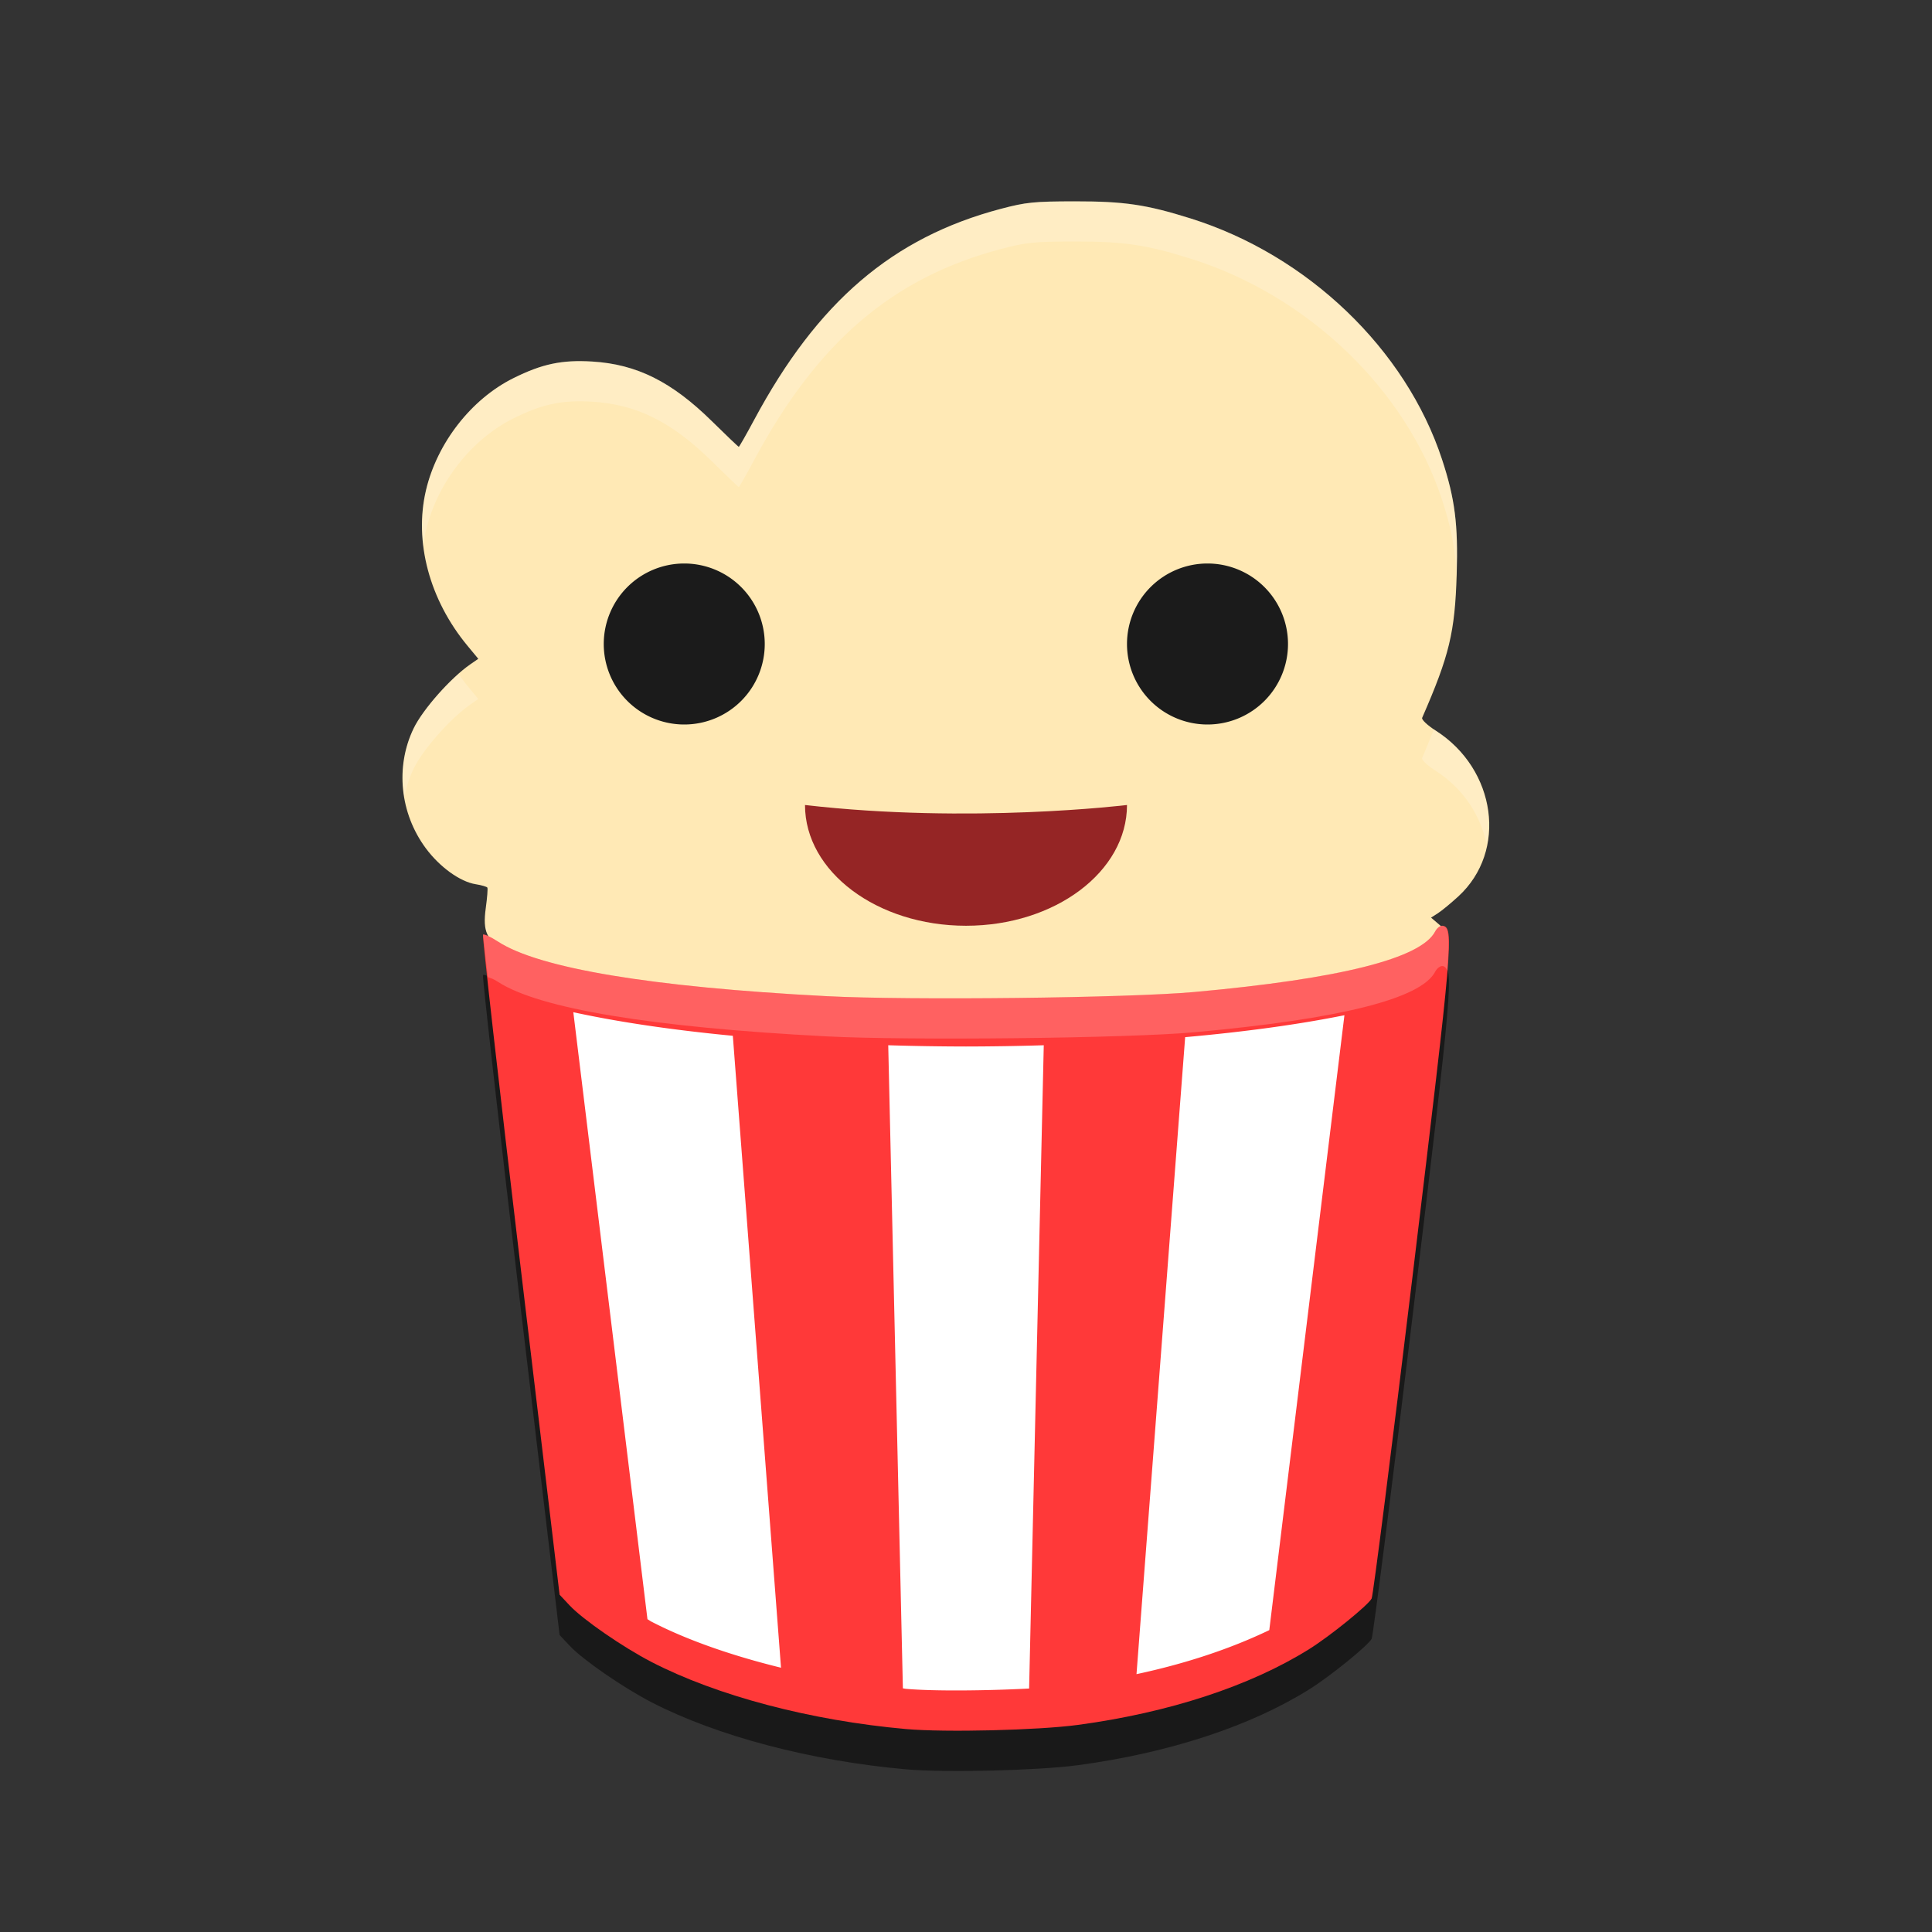 <?xml version="1.0" encoding="UTF-8" standalone="no"?>
<!-- Created with Inkscape (http://www.inkscape.org/) -->

<svg
   xmlns:dc="http://purl.org/dc/elements/1.1/"
   xmlns:cc="http://creativecommons.org/ns#"
   xmlns:rdf="http://www.w3.org/1999/02/22-rdf-syntax-ns#"
   xmlns:svg="http://www.w3.org/2000/svg"
   xmlns="http://www.w3.org/2000/svg"
   xmlns:sodipodi="http://sodipodi.sourceforge.net/DTD/sodipodi-0.dtd"
   xmlns:inkscape="http://www.inkscape.org/namespaces/inkscape"
   width="48"
   height="48"
   viewBox="0 0 48 48"
   id="svg4152"
   version="1.1"
   inkscape:version="0.91 r"
   sodipodi:docname="popcorntime.svg">
  <rect x="0" y="0" width="48" height="48" fill="#333333" stroke="none"/>
  <defs
     id="defs4154" />
  <sodipodi:namedview
     id="base"
     pagecolor="#b2b2b2"
     bordercolor="#666666"
     borderopacity="1.0"
     inkscape:pageopacity="0"
     inkscape:pageshadow="2"
     inkscape:zoom="6.56"
     inkscape:cx="25.919242"
     inkscape:cy="25.67783"
     inkscape:document-units="px"
     inkscape:current-layer="layer1"
     showgrid="false"
     units="px"
     inkscape:window-width="1600"
     inkscape:window-height="842"
     inkscape:window-x="-4"
     inkscape:window-y="32"
     inkscape:window-maximized="1" />
  <g
     inkscape:label="Layer 1"
     inkscape:groupmode="layer"
     id="layer1"
     transform="translate(0,-1004.362)">
    <g
       id="g4820">
      <path
         inkscape:connector-curvature="0"
         style="opacity:0.5;fill:#000000;fill-opacity:1"
         d="m 26.781,1048.218 c 2.265,-0.306 4.277,-0.965 5.745,-1.883 0.519,-0.324 1.466,-1.091 1.552,-1.257 0.037,-0.071 0.499,-3.713 1.027,-8.095 0.993,-8.241 1.021,-8.565 0.742,-8.619 -0.059,-0.011 -0.145,0.052 -0.191,0.141 -0.349,0.67 -2.356,1.175 -5.982,1.504 -1.646,0.149 -7.079,0.211 -9.145,0.103 -4.341,-0.226 -7.137,-0.691 -8.159,-1.357 -0.18,-0.117 -0.347,-0.194 -0.37,-0.17 -0.023,0.024 0.395,3.723 0.93,8.221 l 0.973,8.177 0.252,0.269 c 0.324,0.346 1.32,1.034 2.027,1.4 1.629,0.843 3.965,1.459 6.331,1.669 0.974,0.086 3.272,0.03 4.267,-0.103 z"
         id="path4818" />
      <path
         id="path4722"
         d="m 26.708,1029.315 c 5.536,-0.189 8.892,-0.778 9.187,-1.611 0.061,-0.172 0.045,-0.215 -0.136,-0.369 l -0.205,-0.175 0.172,-0.11 c 0.094,-0.061 0.323,-0.249 0.508,-0.419 1.223,-1.124 0.944,-3.156 -0.567,-4.119 -0.203,-0.13 -0.353,-0.272 -0.334,-0.316 0.677,-1.55 0.814,-2.121 0.858,-3.562 0.038,-1.247 -0.043,-1.879 -0.364,-2.857 -0.899,-2.739 -3.338,-5.076 -6.248,-5.988 -1.1,-0.345 -1.646,-0.425 -2.869,-0.424 -1.022,8e-4 -1.219,0.021 -1.848,0.187 -2.687,0.711 -4.549,2.305 -6.124,5.24 -0.198,0.37 -0.371,0.672 -0.383,0.672 -0.012,0 -0.314,-0.287 -0.67,-0.638 -0.997,-0.981 -1.866,-1.414 -2.97,-1.481 -0.756,-0.046 -1.247,0.058 -1.959,0.412 -1.046,0.52 -1.894,1.607 -2.172,2.783 -0.302,1.279 0.085,2.727 1.034,3.87 l 0.265,0.32 -0.196,0.135 c -0.488,0.336 -1.183,1.122 -1.411,1.595 -0.459,0.952 -0.341,2.107 0.303,2.977 0.346,0.467 0.852,0.832 1.239,0.893 0.146,0.023 0.276,0.062 0.29,0.084 0.014,0.024 -0.004,0.251 -0.039,0.506 -0.081,0.593 0.018,0.802 0.515,1.088 1.694,0.974 7.68,1.528 14.123,1.308 z"
         style="fill:#ffe9b5;fill-opacity:1"
         inkscape:connector-curvature="0" />
      <path
         id="path4730"
         d="m 26.781,1047.217 c 2.265,-0.306 4.277,-0.965 5.745,-1.883 0.519,-0.324 1.466,-1.091 1.552,-1.257 0.037,-0.071 0.499,-3.713 1.027,-8.095 0.993,-8.241 1.021,-8.565 0.742,-8.619 -0.059,-0.011 -0.145,0.052 -0.191,0.141 -0.349,0.67 -2.356,1.175 -5.982,1.504 -1.646,0.149 -7.079,0.211 -9.145,0.103 -4.341,-0.226 -7.137,-0.691 -8.159,-1.357 -0.18,-0.117 -0.347,-0.194 -0.37,-0.17 -0.023,0.024 0.395,3.723 0.93,8.221 l 0.973,8.177 0.252,0.269 c 0.324,0.346 1.32,1.034 2.027,1.4 1.629,0.843 3.965,1.459 6.331,1.669 0.974,0.086 3.272,0.03 4.267,-0.103 z"
         style="fill:#ff3939;fill-opacity:1"
         inkscape:connector-curvature="0" />
      <path
         id="rect4788"
         transform="translate(0,1004.362)"
         d="M 14.244 25.148 L 16.086 40.229 C 16.117 40.245 16.154 40.274 16.184 40.289 C 17.079 40.752 18.195 41.137 19.404 41.434 L 18.207 25.734 A 13 2.5 0 0 1 14.244 25.148 z M 33.402 25.223 A 13 2.5 0 0 1 29.445 25.768 L 28.236 41.594 C 29.461 41.332 30.573 40.962 31.535 40.5 L 33.402 25.223 z M 22.068 25.969 L 22.432 41.947 C 22.459 41.95 22.486 41.957 22.514 41.959 C 23.19 42.019 24.494 42.007 25.568 41.951 L 25.932 25.969 A 13 2.5 0 0 1 24 26 A 13 2.5 0 0 1 22.068 25.969 z "
         style="opacity:1;fill:#ffffff;fill-opacity:1;fill-rule:nonzero;stroke:none;stroke-width:1;stroke-linecap:round;stroke-linejoin:round;stroke-miterlimit:4;stroke-dasharray:none;stroke-dashoffset:0;stroke-opacity:1" />
      <path
         inkscape:connector-curvature="0"
         id="path4800"
         d="m 32,1020.362 a 2,2 0 0 1 -2,2 2,2 0 0 1 -2,-2 2,2 0 0 1 2,-2 2,2 0 0 1 2,2 z"
         style="opacity:1;fill:#1b1b1b;fill-opacity:1;fill-rule:nonzero;stroke:none;stroke-width:1;stroke-linecap:round;stroke-linejoin:round;stroke-miterlimit:4;stroke-dasharray:none;stroke-dashoffset:0;stroke-opacity:1" />
      <path
         style="opacity:1;fill:#1b1b1b;fill-opacity:1;fill-rule:nonzero;stroke:none;stroke-width:1;stroke-linecap:round;stroke-linejoin:round;stroke-miterlimit:4;stroke-dasharray:none;stroke-dashoffset:0;stroke-opacity:1"
         d="m 19,1020.362 a 2,2 0 0 1 -2,2 2,2 0 0 1 -2,-2 2,2 0 0 1 2,-2 2,2 0 0 1 2,2 z"
         id="path4803"
         inkscape:connector-curvature="0" />
      <path
         sodipodi:nodetypes="cscc"
         inkscape:connector-curvature="0"
         id="path4805"
         d="m 28,1024.362 c 0,1.657 -1.791,3 -4,3 -2.209,0 -4,-1.343 -4,-3 4.107,0.476 8,0 8,0 z"
         style="opacity:1;fill:#952525;fill-opacity:1;fill-rule:nonzero;stroke:none;stroke-width:1;stroke-linecap:round;stroke-linejoin:round;stroke-miterlimit:4;stroke-dasharray:none;stroke-dashoffset:0;stroke-opacity:1" />
      <path
         id="path4810"
         transform="translate(0,1004.362)"
         d="M 26.711 5 C 25.689 5.001 25.492 5.021 24.863 5.188 C 22.177 5.898 20.313 7.493 18.738 10.428 C 18.54 10.797 18.368 11.1 18.355 11.1 C 18.343 11.1 18.042 10.812 17.686 10.461 C 16.689 9.48 15.818 9.047 14.715 8.98 C 13.959 8.934 13.468 9.04 12.756 9.395 C 11.71 9.915 10.862 11 10.584 12.176 C 10.478 12.624 10.462 13.093 10.52 13.562 C 10.536 13.433 10.554 13.303 10.584 13.176 C 10.862 12 11.71 10.915 12.756 10.395 C 13.468 10.04 13.959 9.934 14.715 9.98 C 15.818 10.047 16.689 10.48 17.686 11.461 C 18.042 11.812 18.343 12.1 18.355 12.1 C 18.368 12.1 18.54 11.797 18.738 11.428 C 20.313 8.493 22.177 6.898 24.863 6.188 C 25.492 6.021 25.689 6.001 26.711 6 C 27.934 5.999 28.48 6.081 29.58 6.426 C 32.49 7.337 34.927 9.673 35.826 12.412 C 36.055 13.109 36.159 13.638 36.188 14.33 C 36.188 14.307 36.191 14.293 36.191 14.27 C 36.229 13.022 36.147 12.391 35.826 11.412 C 34.927 8.673 32.49 6.337 29.58 5.426 C 28.48 5.081 27.934 4.999 26.711 5 z M 11.393 16.744 C 10.952 17.133 10.462 17.712 10.277 18.096 C 10.019 18.632 9.95 19.233 10.049 19.811 C 10.093 19.565 10.167 19.324 10.277 19.096 C 10.505 18.623 11.2 17.838 11.688 17.502 L 11.883 17.365 L 11.619 17.047 C 11.538 16.949 11.466 16.846 11.393 16.744 z M 35.625 18.117 C 35.536 18.341 35.452 18.557 35.332 18.832 C 35.313 18.876 35.463 19.019 35.666 19.148 C 36.369 19.597 36.793 20.277 36.936 20.988 C 37.141 19.962 36.699 18.807 35.666 18.148 C 35.649 18.138 35.641 18.128 35.625 18.117 z M 12.07 23.039 C 12.078 23.085 12.084 23.132 12.1 23.172 C 12.1 23.145 12.113 23.057 12.109 23.051 C 12.108 23.048 12.076 23.043 12.07 23.039 z "
         style="fill:#ffffff;fill-opacity:1;opacity:0.2" />
      <path
         id="path4813"
         transform="translate(0,1004.362)"
         d="M 35.848 23.002 C 35.789 22.991 35.702 23.052 35.656 23.141 C 35.307 23.811 33.3 24.316 29.674 24.645 C 28.028 24.794 22.594 24.855 20.529 24.748 C 16.189 24.522 13.393 24.059 12.371 23.393 C 12.191 23.275 12.023 23.199 12 23.223 C 11.997 23.226 12.108 24.159 12.119 24.277 C 12.188 24.301 12.249 24.313 12.371 24.393 C 13.393 25.059 16.189 25.522 20.529 25.748 C 22.594 25.855 28.028 25.796 29.674 25.646 C 33.3 25.317 35.307 24.813 35.656 24.143 C 35.702 24.054 35.789 23.991 35.848 24.002 C 35.897 24.012 35.93 24.048 35.957 24.117 C 36.03 23.178 35.979 23.027 35.848 23.002 z "
         style="fill:#ffffff;fill-opacity:1;opacity:0.2" />
    </g>
  </g>
</svg>
